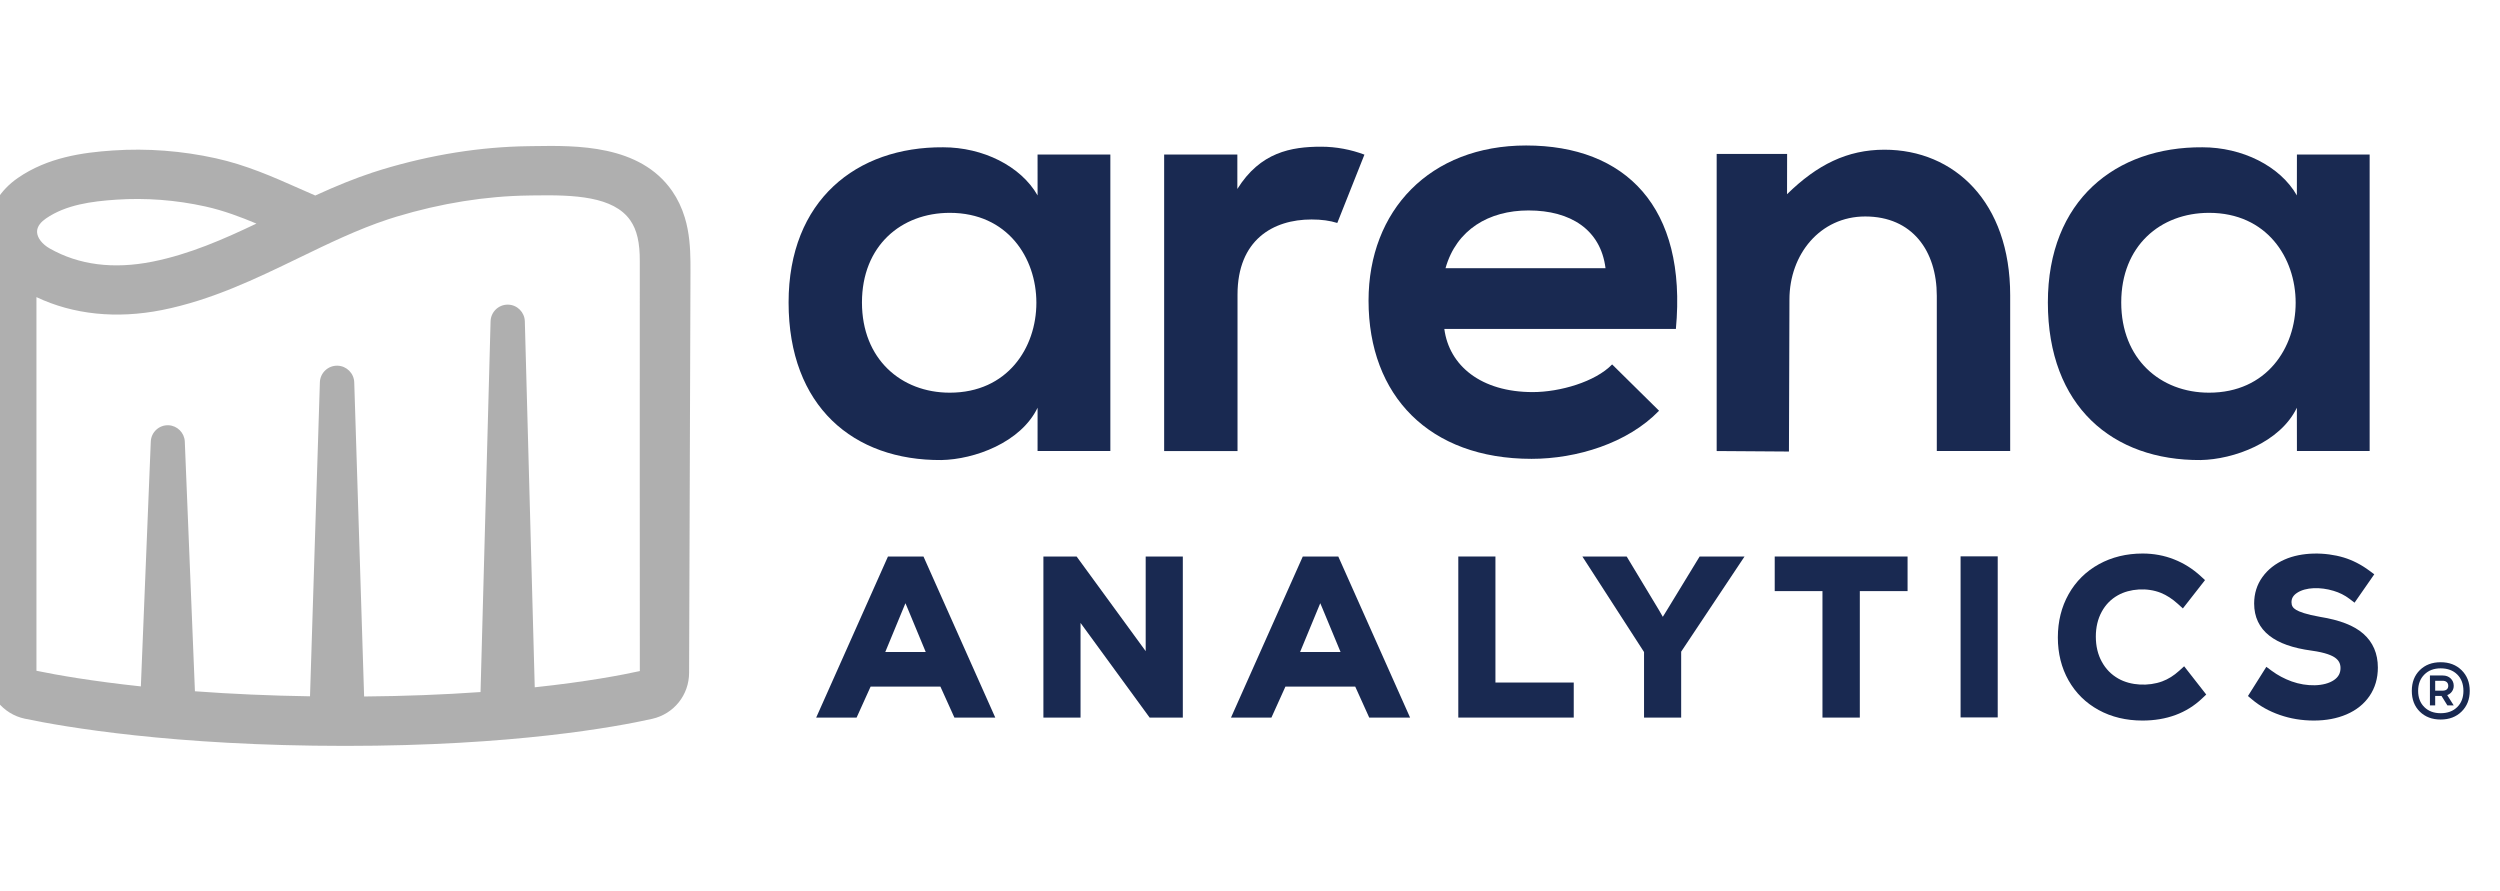 <?xml version="1.0" encoding="UTF-8" standalone="no"?>
<!DOCTYPE svg PUBLIC "-//W3C//DTD SVG 1.1//EN" "http://www.w3.org/Graphics/SVG/1.1/DTD/svg11.dtd">
<svg width="100%" height="100%" viewBox="0 0 3441 1226" version="1.1" xmlns="http://www.w3.org/2000/svg" xmlns:xlink="http://www.w3.org/1999/xlink" xml:space="preserve" xmlns:serif="http://www.serif.com/" style="fill-rule:evenodd;clip-rule:evenodd;stroke-linejoin:round;stroke-miterlimit:2;">
    <g transform="matrix(1,0,0,1,-66628,0)">
        <g id="ArenaLogo" transform="matrix(1,0,0,1,-0.862,2695.7)">
            <rect x="66628.9" y="-2695.7" width="3440.65" height="1225.13" style="fill:none;"/>
            <g transform="matrix(1.199,0,0,1.199,-13631,415.443)">
                <g transform="matrix(8.333,0,0,8.333,67978.4,-1824.65)">
                    <path d="M0,-9.32C0.081,-9.127 0.171,-8.916 0.271,-8.682C0.402,-8.334 0.511,-8.074 0.573,-7.955L2.796,-2.6L-2.778,-2.6L0,-9.32ZM2.485,-15.755L-2.406,-15.755L-12.295,6.435L-6.727,6.435L-4.797,2.165L4.818,2.165L6.746,6.435L12.375,6.435L2.485,-15.755Z" style="fill:rgb(25,41,81);fill-rule:nonzero;"/>
                </g>
                <g transform="matrix(8.333,0,0,8.333,68254.2,-1771.03)">
                    <path d="M0,-22.189L0,-9.152L-9.516,-22.189L-14.091,-22.189L-14.091,0L-8.975,0L-8.975,-13.039C-8.968,-13.03 -8.961,-13.021 -8.954,-13.012L0.543,0L5.116,0L5.116,-22.189L0,-22.189Z" style="fill:rgb(25,41,81);fill-rule:nonzero;"/>
                </g>
                <g transform="matrix(8.333,0,0,8.333,68454.6,-1824.65)">
                    <path d="M0,-9.32C0.08,-9.127 0.17,-8.916 0.271,-8.682C0.401,-8.334 0.511,-8.074 0.573,-7.955L2.796,-2.6L-2.778,-2.6L0,-9.32ZM2.484,-15.755L-2.407,-15.755L-12.297,6.435L-6.727,6.435L-4.798,2.165L4.817,2.165L6.746,6.435L12.374,6.435L2.484,-15.755Z" style="fill:rgb(25,41,81);fill-rule:nonzero;"/>
                </g>
                <g transform="matrix(8.333,0,0,8.333,68655.7,-1915.73)">
                    <path d="M0,12.537L0,-4.826L-5.116,-4.826L-5.116,17.363L10.787,17.363L10.787,12.537L0,12.537Z" style="fill:rgb(25,41,81);fill-rule:nonzero;"/>
                </g>
                <g transform="matrix(8.333,0,0,8.333,68890.1,-1771.03)">
                    <path d="M0,-22.189L-4.396,-14.977C-4.65,-14.575 -4.876,-14.211 -5.071,-13.881C-5.245,-14.187 -5.447,-14.537 -5.677,-14.932L-10.051,-22.189L-16.154,-22.189L-7.658,-9.03L-7.658,0L-2.543,0L-2.543,-9.08L6.187,-22.189L0,-22.189Z" style="fill:rgb(25,41,81);fill-rule:nonzero;"/>
                </g>
                <g transform="matrix(8.333,0,0,8.333,68976.3,-1771.03)">
                    <path d="M0,-22.189L0,-17.423L6.578,-17.423L6.578,0L11.723,0L11.723,-17.423L18.301,-17.423L18.301,-22.189L0,-22.189Z" style="fill:rgb(25,41,81);fill-rule:nonzero;"/>
                </g>
                <g transform="matrix(8.333,0,0,8.333,60697,-6470.36)">
                    <rect x="1019.16" y="541.731" width="5.116" height="22.189" style="fill:rgb(25,41,81);"/>
                </g>
                <g transform="matrix(8.333,0,0,8.333,69446.3,-1897.05)">
                    <path d="M0,8.055L-0.687,8.679C-1.421,9.344 -2.202,9.834 -3.011,10.132C-4.892,10.831 -7.349,10.732 -9.064,9.753C-10.044,9.196 -10.788,8.437 -11.338,7.437C-11.888,6.445 -12.166,5.277 -12.166,3.97C-12.166,2.68 -11.892,1.526 -11.353,0.54C-10.811,-0.448 -10.083,-1.187 -9.126,-1.726C-7.483,-2.651 -5.097,-2.815 -3.207,-2.058C-2.406,-1.735 -1.617,-1.223 -0.863,-0.538L-0.175,0.087L2.875,-3.814L2.29,-4.353C1.196,-5.362 -0.04,-6.141 -1.383,-6.669C-2.734,-7.206 -4.194,-7.477 -5.721,-7.477C-7.942,-7.477 -9.966,-6.983 -11.733,-6.011C-13.514,-5.032 -14.921,-3.642 -15.914,-1.876C-16.899,-0.127 -17.398,1.879 -17.398,4.086C-17.398,6.276 -16.904,8.262 -15.929,9.991C-14.946,11.734 -13.55,13.11 -11.776,14.081C-10.018,15.044 -7.989,15.532 -5.748,15.532C-2.418,15.532 0.35,14.507 2.475,12.486L3.042,11.947L0,8.055Z" style="fill:rgb(25,41,81);fill-rule:nonzero;"/>
                </g>
                <g transform="matrix(8.333,0,0,8.333,69652,-1861.63)">
                    <path d="M0,-0.678C-1.274,-1.801 -3.229,-2.563 -5.963,-3.003C-7.917,-3.344 -8.83,-3.712 -9.255,-3.964C-9.705,-4.229 -9.896,-4.543 -9.896,-5.017C-9.896,-5.565 -9.652,-5.97 -9.104,-6.326C-7.935,-7.088 -5.937,-7.146 -4.094,-6.587C-3.289,-6.347 -2.56,-5.981 -1.925,-5.5L-1.209,-4.957L1.507,-8.866L0.834,-9.365C-0.293,-10.201 -1.484,-10.809 -2.705,-11.18C-5.237,-11.939 -8.469,-11.959 -10.86,-10.892C-12.137,-10.326 -13.16,-9.518 -13.901,-8.487C-14.657,-7.436 -15.041,-6.21 -15.041,-4.842C-15.041,-2.989 -14.335,-1.498 -12.944,-0.409C-11.628,0.624 -9.717,1.301 -7.105,1.653C-5.181,1.918 -4.285,2.334 -3.871,2.637C-3.375,3.001 -3.144,3.447 -3.144,4.045C-3.144,4.752 -3.43,5.28 -4.039,5.702C-5.385,6.623 -7.812,6.632 -9.866,5.895C-10.866,5.534 -11.79,5.042 -12.613,4.434L-13.361,3.881L-15.895,7.903L-15.32,8.386C-14.253,9.289 -12.966,10.006 -11.497,10.513C-10.04,11.023 -8.465,11.281 -6.812,11.281C-5.144,11.281 -3.633,10.998 -2.322,10.437C-0.965,9.857 0.105,8.999 0.858,7.892C1.618,6.776 2.002,5.462 2.002,3.987C2.002,2.06 1.328,0.49 0,-0.678" style="fill:rgb(25,41,81);fill-rule:nonzero;"/>
                </g>
                <g transform="matrix(8.333,0,0,8.333,69747.8,-1799.99)">
                    <path d="M0,-0.406C0.135,-0.522 0.203,-0.687 0.203,-0.9C0.203,-1.112 0.135,-1.281 0,-1.407C-0.136,-1.533 -0.329,-1.596 -0.581,-1.596L-1.597,-1.596L-1.597,-0.232L-0.581,-0.232C-0.329,-0.232 -0.136,-0.29 0,-0.406M0.711,-0.116C0.546,0.116 0.328,0.281 0.058,0.377L0.957,1.8L0.087,1.8L-0.726,0.493L-1.597,0.493L-1.597,1.8L-2.322,1.8L-2.322,-2.322L-0.552,-2.322C-0.106,-2.322 0.256,-2.186 0.537,-1.915C0.816,-1.644 0.957,-1.306 0.957,-0.9C0.957,-0.609 0.875,-0.348 0.711,-0.116M1.437,2.032C2.007,1.471 2.293,0.726 2.293,-0.203C2.293,-1.151 2.007,-1.905 1.437,-2.467C0.865,-3.028 0.105,-3.308 -0.842,-3.308C-1.771,-3.308 -2.521,-3.023 -3.091,-2.452C-3.662,-1.881 -3.947,-1.132 -3.947,-0.203C-3.947,0.726 -3.662,1.471 -3.091,2.032C-2.521,2.594 -1.771,2.873 -0.842,2.873C0.105,2.873 0.865,2.594 1.437,2.032M2.046,-3.047C2.79,-2.312 3.163,-1.364 3.163,-0.203C3.163,0.958 2.79,1.906 2.046,2.641C1.301,3.377 0.338,3.744 -0.842,3.744C-2.022,3.744 -2.98,3.381 -3.715,2.656C-4.451,1.93 -4.818,0.978 -4.818,-0.203C-4.818,-1.383 -4.451,-2.336 -3.715,-3.062C-2.98,-3.787 -2.022,-4.15 -0.842,-4.15C0.338,-4.15 1.301,-3.782 2.046,-3.047" style="fill:rgb(25,41,81);fill-rule:nonzero;"/>
                </g>
                <g transform="matrix(8.333,0,0,8.333,68029.3,-2348.37)">
                    <path d="M0,24.525C-6.712,24.525 -12.097,19.886 -12.097,12.097C-12.097,4.308 -6.712,-0.249 0,-0.249C15.908,-0.249 15.908,24.525 0,24.525M12.097,-2.651C9.777,-6.712 4.557,-9.28 -0.911,-9.28C-12.843,-9.363 -22.205,-1.989 -22.205,12.097C-22.205,26.431 -13.257,33.888 -1.16,33.805C3.396,33.723 9.777,31.402 12.097,26.598L12.094,32.563L22.122,32.563L22.122,-8.285L12.094,-8.285L12.097,-2.651Z" style="fill:rgb(25,41,81);fill-rule:nonzero;"/>
                </g>
                <g transform="matrix(8.333,0,0,8.333,68455.6,-2077.01)">
                    <path d="M0,-41.926C-4.144,-41.926 -8.393,-41.157 -11.541,-36.102L-11.542,-40.848L-21.626,-40.848L-21.626,0L-11.518,0L-11.518,-21.542C-11.518,-29.082 -6.629,-31.9 -1.325,-31.9C0.069,-31.9 1.213,-31.737 2.227,-31.42L5.965,-40.832C4.152,-41.517 2.097,-41.926 0,-41.926" style="fill:rgb(25,41,81);fill-rule:nonzero;"/>
                </g>
                <g transform="matrix(8.333,0,0,8.333,68598.4,-2208.9)">
                    <path d="M0,-9.362C1.491,-14.665 5.966,-17.316 11.435,-17.316C17.234,-17.316 21.377,-14.665 22.041,-9.362L0,-9.362ZM11.104,-26.265C-2.154,-26.265 -10.605,-17.316 -10.605,-4.888C-10.605,8.203 -2.236,16.903 11.849,16.903C18.063,16.903 25.105,14.75 29.415,10.274L22.952,3.895C20.632,6.297 15.743,7.707 12.015,7.707C4.889,7.707 0.497,4.061 -0.165,-0.993L31.734,-0.993C33.309,-17.813 24.774,-26.265 11.104,-26.265" style="fill:rgb(25,41,81);fill-rule:nonzero;"/>
                </g>
                <g transform="matrix(8.333,0,0,8.333,69102.3,-2076.44)">
                    <path d="M0,-41.58C-5.137,-41.58 -9.28,-39.509 -13.423,-35.448L-13.413,-41L-23.117,-41L-23.117,-0.069L-13.16,0L-13.092,-20.949C-13.092,-27.163 -8.866,-32.382 -2.651,-32.382C3.811,-32.382 7.208,-27.66 7.208,-21.445L7.208,-0.069L17.317,-0.069L17.317,-21.529C17.317,-34.372 9.611,-41.58 0,-41.58" style="fill:rgb(25,41,81);fill-rule:nonzero;"/>
                </g>
                <g transform="matrix(8.333,0,0,8.333,69474.9,-2348.37)">
                    <path d="M0,24.525C-6.712,24.525 -12.098,19.886 -12.098,12.097C-12.098,4.308 -6.712,-0.249 0,-0.249C15.908,-0.249 15.908,24.525 0,24.525M12.105,-8.285L12.097,-2.651C9.777,-6.712 4.557,-9.28 -0.911,-9.28C-12.843,-9.363 -22.205,-1.989 -22.205,12.097C-22.205,26.431 -13.258,33.888 -1.16,33.805C3.396,33.723 9.777,31.402 12.097,26.598L12.105,32.563L22.123,32.563L22.123,-8.285L12.105,-8.285Z" style="fill:rgb(25,41,81);fill-rule:nonzero;"/>
                </g>
                <g transform="matrix(8.333,0,0,8.333,67673.5,-2343.07)">
                    <path d="M0,62.24C-2.383,62.766 -7.255,63.707 -14.477,64.476L-15.843,14.055C-15.88,12.802 -16.888,11.794 -18.139,11.76C-18.16,11.759 -18.182,11.759 -18.203,11.759C-19.476,11.759 -20.527,12.776 -20.562,14.056L-21.945,65.131C-27.034,65.489 -32.428,65.695 -37.983,65.743L-39.343,22.463C-39.385,21.217 -40.393,20.21 -41.636,20.171C-41.661,20.17 -41.688,20.17 -41.712,20.17C-42.316,20.17 -42.889,20.396 -43.332,20.812C-43.793,21.244 -44.058,21.832 -44.077,22.463L-45.436,65.717C-50.896,65.631 -56.227,65.398 -61.29,65.024L-62.686,30.623C-62.738,29.412 -63.726,28.426 -64.933,28.376C-66.232,28.324 -67.318,29.332 -67.371,30.624L-68.739,64.353C-75.483,63.63 -80.247,62.793 -83.122,62.199L-83.122,10.724C-78.055,13.13 -72.088,13.746 -65.833,12.505C-59.013,11.15 -52.902,8.192 -46.993,5.33C-42.817,3.308 -38.873,1.397 -34.706,0.016C-34.315,-0.114 -33.925,-0.238 -33.532,-0.356C-27.378,-2.214 -21.239,-3.195 -15.284,-3.274L-14.483,-3.287C-9.081,-3.37 -3.611,-3.174 -1.304,0.163C-0.392,1.481 0.009,3.223 -0.006,5.811C-0.021,8.543 -0.002,58.517 0,62.24M-67.156,5.842C-72.532,6.91 -77.287,6.298 -81.293,4.025C-82.334,3.435 -83.003,2.569 -83.038,1.766C-83.075,0.942 -82.394,0.292 -81.815,-0.107C-79.07,-2 -75.532,-2.472 -72.118,-2.701C-68.051,-2.973 -63.911,-2.656 -59.882,-1.769C-57.316,-1.204 -54.897,-0.278 -52.82,0.596C-57.269,2.715 -62.03,4.824 -67.156,5.842M6.973,5.844C6.949,4.02 6.839,1.873 6.197,-0.233C5.788,-1.577 5.203,-2.804 4.461,-3.878C0.015,-10.308 -8.776,-10.17 -14.59,-10.079L-15.376,-10.067C-21.965,-9.979 -28.733,-8.9 -35.494,-6.859C-35.945,-6.723 -36.395,-6.581 -36.843,-6.431C-39.219,-5.644 -41.723,-4.639 -44.713,-3.272C-45.455,-3.593 -46.189,-3.918 -46.967,-4.262C-50.538,-5.844 -54.23,-7.48 -58.421,-8.403C-63.094,-9.432 -67.855,-9.793 -72.57,-9.479C-76.745,-9.199 -81.565,-8.532 -85.674,-5.698C-88.123,-4.007 -89.589,-1.612 -89.793,1C-89.876,1.317 -89.915,1.59 -89.915,1.858L-89.915,62.417C-89.915,65.485 -87.732,68.17 -84.727,68.8C-79.355,69.927 -64.304,72.548 -40.589,72.548C-17.444,72.548 -3.31,69.943 1.694,68.822C4.692,68.151 6.787,65.534 6.787,62.461L6.977,7.228C6.979,6.766 6.979,6.304 6.973,5.844" style="fill:rgb(175,175,175);fill-rule:nonzero;"/>
                </g>
            </g>
        </g>
    </g>
</svg>
